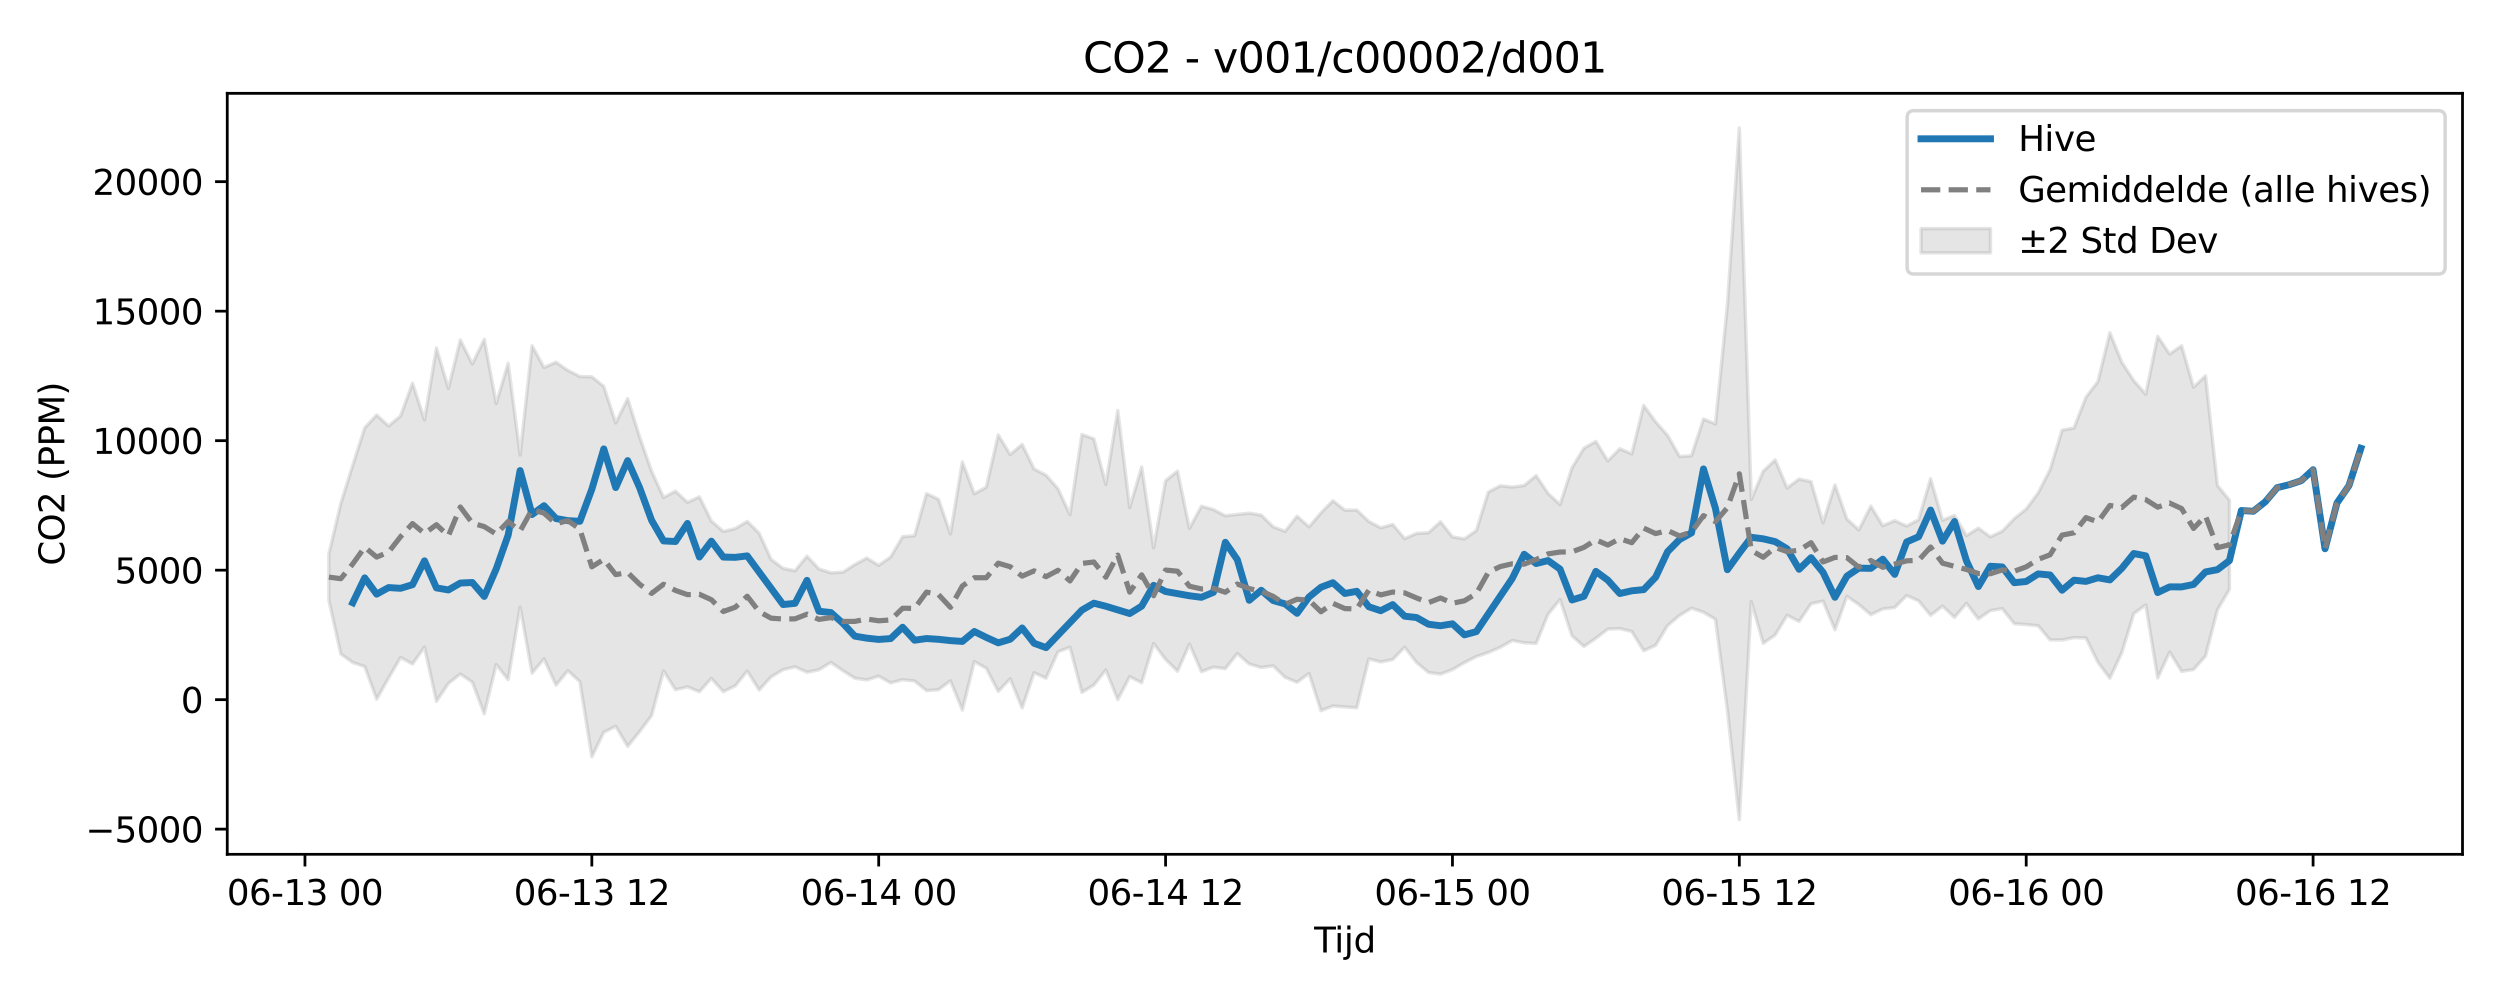 <?xml version="1.0" encoding="utf-8" standalone="no"?>
<!DOCTYPE svg PUBLIC "-//W3C//DTD SVG 1.1//EN"
  "http://www.w3.org/Graphics/SVG/1.1/DTD/svg11.dtd">
<svg xmlns:xlink="http://www.w3.org/1999/xlink" width="720pt" height="288pt" viewBox="0 0 720 288" xmlns="http://www.w3.org/2000/svg" version="1.1">
 <defs>
  <style type="text/css">*{stroke-linejoin: round; stroke-linecap: butt}</style>
 </defs>
 <g id="figure_1">
  <g id="patch_1">
   <path d="M 0 288 
L 720 288 
L 720 0 
L 0 0 
z
" style="fill: #ffffff"/>
  </g>
  <g id="axes_1">
   <g id="patch_2">
    <path d="M 65.45 246.04 
L 709.2 246.04 
L 709.2 26.88 
L 65.45 26.88 
z
" style="fill: #ffffff"/>
   </g>
   <g id="FillBetweenPolyCollection_1">
    <defs>
     <path id="m13f5bdaa0f" d="M 94.711 -128.468 
L 94.711 -115.124 
L 98.154 -99.647 
L 101.596 -97.194 
L 105.039 -96.03 
L 108.481 -86.638 
L 111.924 -92.728 
L 115.366 -98.654 
L 118.809 -96.758 
L 122.251 -101.617 
L 125.694 -86.011 
L 129.136 -91.162 
L 132.579 -93.873 
L 136.022 -91.527 
L 139.464 -82.415 
L 142.907 -96.61 
L 146.349 -92.25 
L 149.792 -113.165 
L 153.234 -94.117 
L 156.677 -98.247 
L 160.119 -90.668 
L 163.562 -94.824 
L 167.004 -91.667 
L 170.447 -70.025 
L 173.889 -77.105 
L 177.332 -78.826 
L 180.774 -73.033 
L 184.217 -77.326 
L 187.659 -81.9 
L 191.102 -94.753 
L 194.544 -89.359 
L 197.987 -90.175 
L 201.429 -88.765 
L 204.872 -92.623 
L 208.314 -88.799 
L 211.757 -90.46 
L 215.199 -94.729 
L 218.642 -89.267 
L 222.084 -93.043 
L 225.527 -95.125 
L 228.969 -95.951 
L 232.412 -94.386 
L 235.854 -95.094 
L 239.297 -97.216 
L 242.739 -94.846 
L 246.182 -92.675 
L 249.624 -92.169 
L 253.067 -93.253 
L 256.509 -91.318 
L 259.952 -92.23 
L 263.395 -91.872 
L 266.837 -89.106 
L 270.28 -89.343 
L 273.722 -91.931 
L 277.165 -83.498 
L 280.607 -97.453 
L 284.05 -95.531 
L 287.492 -88.867 
L 290.935 -92.489 
L 294.377 -84.114 
L 297.82 -94.251 
L 301.262 -92.673 
L 304.705 -100.279 
L 308.147 -101.599 
L 311.59 -88.6 
L 315.032 -90.69 
L 318.475 -95.039 
L 321.917 -86.505 
L 325.36 -93.111 
L 328.802 -91.373 
L 332.245 -102.642 
L 335.687 -98.077 
L 339.13 -94.677 
L 342.572 -102.485 
L 346.015 -94.556 
L 349.457 -95.847 
L 352.9 -95.41 
L 356.342 -99.769 
L 359.785 -96.746 
L 363.227 -95.76 
L 366.67 -96.229 
L 370.112 -92.921 
L 373.555 -91.501 
L 376.997 -94.04 
L 380.44 -83.333 
L 383.882 -84.666 
L 387.325 -84.392 
L 390.768 -84.155 
L 394.21 -98.231 
L 397.653 -97.361 
L 401.095 -98.034 
L 404.538 -101.612 
L 407.98 -97.188 
L 411.423 -94.32 
L 414.865 -93.838 
L 418.308 -95.147 
L 421.75 -97.151 
L 425.193 -98.906 
L 428.635 -100.079 
L 432.078 -101.571 
L 435.52 -103.537 
L 438.963 -102.876 
L 442.405 -102.69 
L 445.848 -111.082 
L 449.29 -115.342 
L 452.733 -104.881 
L 456.175 -101.808 
L 459.618 -104.176 
L 463.06 -106.823 
L 466.503 -106.947 
L 469.945 -106.138 
L 473.388 -100.593 
L 476.83 -102.142 
L 480.273 -107.837 
L 483.715 -110.757 
L 487.158 -112.848 
L 490.6 -111.665 
L 494.043 -109.635 
L 497.485 -83.462 
L 500.928 -51.922 
L 504.37 -114.728 
L 507.813 -102.727 
L 511.255 -105.119 
L 514.698 -110.8 
L 518.141 -109.027 
L 521.583 -114.128 
L 525.026 -114.89 
L 528.468 -106.621 
L 531.911 -116.256 
L 535.353 -113.887 
L 538.796 -110.962 
L 542.238 -112.621 
L 545.681 -113.01 
L 549.123 -116.474 
L 552.566 -114.95 
L 556.008 -110.785 
L 559.451 -113.436 
L 562.893 -110.164 
L 566.336 -114.25 
L 569.778 -109.734 
L 573.221 -112.144 
L 576.663 -112.714 
L 580.106 -108.359 
L 583.548 -108.127 
L 586.991 -107.779 
L 590.433 -103.692 
L 593.876 -103.679 
L 597.318 -104.349 
L 600.761 -104.258 
L 604.203 -97.239 
L 607.646 -92.678 
L 611.088 -100.042 
L 614.531 -111.285 
L 617.973 -113.779 
L 621.416 -92.748 
L 624.858 -100.199 
L 628.301 -94.646 
L 631.743 -95.163 
L 635.186 -99.051 
L 638.628 -112.369 
L 642.071 -118.23 
L 642.071 -143.969 
L 642.071 -143.969 
L 638.628 -148.171 
L 635.186 -179.764 
L 631.743 -176.479 
L 628.301 -188.418 
L 624.858 -186.036 
L 621.416 -191.13 
L 617.973 -174.446 
L 614.531 -178.381 
L 611.088 -183.655 
L 607.646 -192.173 
L 604.203 -178.124 
L 600.761 -173.602 
L 597.318 -164.756 
L 593.876 -164.106 
L 590.433 -152.756 
L 586.991 -146.032 
L 583.548 -141.385 
L 580.106 -138.612 
L 576.663 -135.009 
L 573.221 -133.388 
L 569.778 -135.889 
L 566.336 -133.726 
L 562.893 -139.544 
L 559.451 -138.172 
L 556.008 -150.125 
L 552.566 -138.306 
L 549.123 -136.493 
L 545.681 -138.059 
L 542.238 -136.603 
L 538.796 -142.207 
L 535.353 -135.382 
L 531.911 -138.537 
L 528.468 -148.33 
L 525.026 -137.431 
L 521.583 -149.275 
L 518.141 -150.034 
L 514.698 -147.462 
L 511.255 -155.562 
L 507.813 -152.287 
L 504.37 -144.189 
L 500.928 -251.158 
L 497.485 -200.111 
L 494.043 -165.897 
L 490.6 -167.327 
L 487.158 -156.754 
L 483.715 -156.527 
L 480.273 -162.604 
L 476.83 -166.506 
L 473.388 -171.218 
L 469.945 -157.275 
L 466.503 -158.775 
L 463.06 -155.239 
L 459.618 -160.866 
L 456.175 -158.917 
L 452.733 -153.259 
L 449.29 -142.679 
L 445.848 -145.888 
L 442.405 -151.028 
L 438.963 -148.176 
L 435.52 -147.72 
L 432.078 -148.097 
L 428.635 -146.282 
L 425.193 -135.204 
L 421.75 -132.785 
L 418.308 -133.38 
L 414.865 -137.726 
L 411.423 -134.586 
L 407.98 -134.373 
L 404.538 -132.884 
L 401.095 -136.946 
L 397.653 -135.988 
L 394.21 -137.823 
L 390.768 -141.093 
L 387.325 -141.068 
L 383.882 -143.794 
L 380.44 -140.287 
L 376.997 -136.258 
L 373.555 -139.332 
L 370.112 -134.972 
L 366.67 -136.283 
L 363.227 -139.653 
L 359.785 -140.22 
L 356.342 -139.842 
L 352.9 -139.461 
L 349.457 -141.251 
L 346.015 -142.219 
L 342.572 -135.845 
L 339.13 -152.302 
L 335.687 -149.556 
L 332.245 -130.228 
L 328.802 -153.494 
L 325.36 -141.839 
L 321.917 -169.746 
L 318.475 -148.506 
L 315.032 -161.596 
L 311.59 -162.873 
L 308.147 -139.775 
L 304.705 -147.24 
L 301.262 -151.15 
L 297.82 -152.936 
L 294.377 -160.024 
L 290.935 -157.084 
L 287.492 -162.736 
L 284.05 -147.691 
L 280.607 -145.794 
L 277.165 -154.967 
L 273.722 -134.237 
L 270.28 -144.201 
L 266.837 -145.837 
L 263.395 -133.715 
L 259.952 -133.42 
L 256.509 -127.591 
L 253.067 -125.173 
L 249.624 -127.277 
L 246.182 -125.395 
L 242.739 -123.208 
L 239.297 -123.035 
L 235.854 -124.143 
L 232.412 -127.826 
L 228.969 -123.599 
L 225.527 -124.314 
L 222.084 -126.894 
L 218.642 -134.415 
L 215.199 -137.834 
L 211.757 -135.767 
L 208.314 -134.962 
L 204.872 -137.955 
L 201.429 -144.923 
L 197.987 -143.313 
L 194.544 -146.543 
L 191.102 -144.717 
L 187.659 -152.308 
L 184.217 -162.146 
L 180.774 -173.185 
L 177.332 -166.202 
L 173.889 -176.705 
L 170.447 -179.485 
L 167.004 -179.556 
L 163.562 -181.311 
L 160.119 -183.68 
L 156.677 -182.161 
L 153.234 -188.415 
L 149.792 -156.959 
L 146.349 -183.367 
L 142.907 -171.769 
L 139.464 -190.263 
L 136.022 -183.183 
L 132.579 -190.093 
L 129.136 -176.159 
L 125.694 -187.768 
L 122.251 -167.068 
L 118.809 -177.657 
L 115.366 -168.217 
L 111.924 -165.306 
L 108.481 -168.484 
L 105.039 -164.785 
L 101.596 -154.004 
L 98.154 -143.02 
L 94.711 -128.468 
z
" style="stroke: #808080; stroke-opacity: 0.2"/>
    </defs>
    <g clip-path="url(#p0651e31bfc)">
     <use xlink:href="#m13f5bdaa0f" x="0" y="288" style="fill: #808080; fill-opacity: 0.2; stroke: #808080; stroke-opacity: 0.2"/>
    </g>
   </g>
   <g id="matplotlib.axis_1">
    <g id="xtick_1">
     <g id="line2d_1">
      <defs>
       <path id="meee00cef1b" d="M 0 0 
L 0 3.5 
" style="stroke: #000000; stroke-width: 0.8"/>
      </defs>
      <g>
       <use xlink:href="#meee00cef1b" x="87.826" y="246.04" style="stroke: #000000; stroke-width: 0.8"/>
      </g>
     </g>
     <g id="text_1">
      <!-- 06-13 00 -->
      <g transform="translate(65.346 260.638) scale(0.1 -0.1)">
       <defs>
        <path id="DejaVuSans-30" d="M 2034 4250 
Q 1547 4250 1301 3770 
Q 1056 3291 1056 2328 
Q 1056 1369 1301 889 
Q 1547 409 2034 409 
Q 2525 409 2770 889 
Q 3016 1369 3016 2328 
Q 3016 3291 2770 3770 
Q 2525 4250 2034 4250 
z
M 2034 4750 
Q 2819 4750 3233 4129 
Q 3647 3509 3647 2328 
Q 3647 1150 3233 529 
Q 2819 -91 2034 -91 
Q 1250 -91 836 529 
Q 422 1150 422 2328 
Q 422 3509 836 4129 
Q 1250 4750 2034 4750 
z
" transform="scale(0.016)"/>
        <path id="DejaVuSans-36" d="M 2113 2584 
Q 1688 2584 1439 2293 
Q 1191 2003 1191 1497 
Q 1191 994 1439 701 
Q 1688 409 2113 409 
Q 2538 409 2786 701 
Q 3034 994 3034 1497 
Q 3034 2003 2786 2293 
Q 2538 2584 2113 2584 
z
M 3366 4563 
L 3366 3988 
Q 3128 4100 2886 4159 
Q 2644 4219 2406 4219 
Q 1781 4219 1451 3797 
Q 1122 3375 1075 2522 
Q 1259 2794 1537 2939 
Q 1816 3084 2150 3084 
Q 2853 3084 3261 2657 
Q 3669 2231 3669 1497 
Q 3669 778 3244 343 
Q 2819 -91 2113 -91 
Q 1303 -91 875 529 
Q 447 1150 447 2328 
Q 447 3434 972 4092 
Q 1497 4750 2381 4750 
Q 2619 4750 2861 4703 
Q 3103 4656 3366 4563 
z
" transform="scale(0.016)"/>
        <path id="DejaVuSans-2d" d="M 313 2009 
L 1997 2009 
L 1997 1497 
L 313 1497 
L 313 2009 
z
" transform="scale(0.016)"/>
        <path id="DejaVuSans-31" d="M 794 531 
L 1825 531 
L 1825 4091 
L 703 3866 
L 703 4441 
L 1819 4666 
L 2450 4666 
L 2450 531 
L 3481 531 
L 3481 0 
L 794 0 
L 794 531 
z
" transform="scale(0.016)"/>
        <path id="DejaVuSans-33" d="M 2597 2516 
Q 3050 2419 3304 2112 
Q 3559 1806 3559 1356 
Q 3559 666 3084 287 
Q 2609 -91 1734 -91 
Q 1441 -91 1130 -33 
Q 819 25 488 141 
L 488 750 
Q 750 597 1062 519 
Q 1375 441 1716 441 
Q 2309 441 2620 675 
Q 2931 909 2931 1356 
Q 2931 1769 2642 2001 
Q 2353 2234 1838 2234 
L 1294 2234 
L 1294 2753 
L 1863 2753 
Q 2328 2753 2575 2939 
Q 2822 3125 2822 3475 
Q 2822 3834 2567 4026 
Q 2313 4219 1838 4219 
Q 1578 4219 1281 4162 
Q 984 4106 628 3988 
L 628 4550 
Q 988 4650 1302 4700 
Q 1616 4750 1894 4750 
Q 2613 4750 3031 4423 
Q 3450 4097 3450 3541 
Q 3450 3153 3228 2886 
Q 3006 2619 2597 2516 
z
" transform="scale(0.016)"/>
        <path id="DejaVuSans-20" transform="scale(0.016)"/>
       </defs>
       <use xlink:href="#DejaVuSans-30"/>
       <use xlink:href="#DejaVuSans-36" transform="translate(63.623 0)"/>
       <use xlink:href="#DejaVuSans-2d" transform="translate(127.246 0)"/>
       <use xlink:href="#DejaVuSans-31" transform="translate(163.33 0)"/>
       <use xlink:href="#DejaVuSans-33" transform="translate(226.953 0)"/>
       <use xlink:href="#DejaVuSans-20" transform="translate(290.576 0)"/>
       <use xlink:href="#DejaVuSans-30" transform="translate(322.363 0)"/>
       <use xlink:href="#DejaVuSans-30" transform="translate(385.986 0)"/>
      </g>
     </g>
    </g>
    <g id="xtick_2">
     <g id="line2d_2">
      <g>
       <use xlink:href="#meee00cef1b" x="170.447" y="246.04" style="stroke: #000000; stroke-width: 0.8"/>
      </g>
     </g>
     <g id="text_2">
      <!-- 06-13 12 -->
      <g transform="translate(147.966 260.638) scale(0.1 -0.1)">
       <defs>
        <path id="DejaVuSans-32" d="M 1228 531 
L 3431 531 
L 3431 0 
L 469 0 
L 469 531 
Q 828 903 1448 1529 
Q 2069 2156 2228 2338 
Q 2531 2678 2651 2914 
Q 2772 3150 2772 3378 
Q 2772 3750 2511 3984 
Q 2250 4219 1831 4219 
Q 1534 4219 1204 4116 
Q 875 4013 500 3803 
L 500 4441 
Q 881 4594 1212 4672 
Q 1544 4750 1819 4750 
Q 2544 4750 2975 4387 
Q 3406 4025 3406 3419 
Q 3406 3131 3298 2873 
Q 3191 2616 2906 2266 
Q 2828 2175 2409 1742 
Q 1991 1309 1228 531 
z
" transform="scale(0.016)"/>
       </defs>
       <use xlink:href="#DejaVuSans-30"/>
       <use xlink:href="#DejaVuSans-36" transform="translate(63.623 0)"/>
       <use xlink:href="#DejaVuSans-2d" transform="translate(127.246 0)"/>
       <use xlink:href="#DejaVuSans-31" transform="translate(163.33 0)"/>
       <use xlink:href="#DejaVuSans-33" transform="translate(226.953 0)"/>
       <use xlink:href="#DejaVuSans-20" transform="translate(290.576 0)"/>
       <use xlink:href="#DejaVuSans-31" transform="translate(322.363 0)"/>
       <use xlink:href="#DejaVuSans-32" transform="translate(385.986 0)"/>
      </g>
     </g>
    </g>
    <g id="xtick_3">
     <g id="line2d_3">
      <g>
       <use xlink:href="#meee00cef1b" x="253.067" y="246.04" style="stroke: #000000; stroke-width: 0.8"/>
      </g>
     </g>
     <g id="text_3">
      <!-- 06-14 00 -->
      <g transform="translate(230.587 260.638) scale(0.1 -0.1)">
       <defs>
        <path id="DejaVuSans-34" d="M 2419 4116 
L 825 1625 
L 2419 1625 
L 2419 4116 
z
M 2253 4666 
L 3047 4666 
L 3047 1625 
L 3713 1625 
L 3713 1100 
L 3047 1100 
L 3047 0 
L 2419 0 
L 2419 1100 
L 313 1100 
L 313 1709 
L 2253 4666 
z
" transform="scale(0.016)"/>
       </defs>
       <use xlink:href="#DejaVuSans-30"/>
       <use xlink:href="#DejaVuSans-36" transform="translate(63.623 0)"/>
       <use xlink:href="#DejaVuSans-2d" transform="translate(127.246 0)"/>
       <use xlink:href="#DejaVuSans-31" transform="translate(163.33 0)"/>
       <use xlink:href="#DejaVuSans-34" transform="translate(226.953 0)"/>
       <use xlink:href="#DejaVuSans-20" transform="translate(290.576 0)"/>
       <use xlink:href="#DejaVuSans-30" transform="translate(322.363 0)"/>
       <use xlink:href="#DejaVuSans-30" transform="translate(385.986 0)"/>
      </g>
     </g>
    </g>
    <g id="xtick_4">
     <g id="line2d_4">
      <g>
       <use xlink:href="#meee00cef1b" x="335.687" y="246.04" style="stroke: #000000; stroke-width: 0.8"/>
      </g>
     </g>
     <g id="text_4">
      <!-- 06-14 12 -->
      <g transform="translate(313.207 260.638) scale(0.1 -0.1)">
       <use xlink:href="#DejaVuSans-30"/>
       <use xlink:href="#DejaVuSans-36" transform="translate(63.623 0)"/>
       <use xlink:href="#DejaVuSans-2d" transform="translate(127.246 0)"/>
       <use xlink:href="#DejaVuSans-31" transform="translate(163.33 0)"/>
       <use xlink:href="#DejaVuSans-34" transform="translate(226.953 0)"/>
       <use xlink:href="#DejaVuSans-20" transform="translate(290.576 0)"/>
       <use xlink:href="#DejaVuSans-31" transform="translate(322.363 0)"/>
       <use xlink:href="#DejaVuSans-32" transform="translate(385.986 0)"/>
      </g>
     </g>
    </g>
    <g id="xtick_5">
     <g id="line2d_5">
      <g>
       <use xlink:href="#meee00cef1b" x="418.308" y="246.04" style="stroke: #000000; stroke-width: 0.8"/>
      </g>
     </g>
     <g id="text_5">
      <!-- 06-15 00 -->
      <g transform="translate(395.827 260.638) scale(0.1 -0.1)">
       <defs>
        <path id="DejaVuSans-35" d="M 691 4666 
L 3169 4666 
L 3169 4134 
L 1269 4134 
L 1269 2991 
Q 1406 3038 1543 3061 
Q 1681 3084 1819 3084 
Q 2600 3084 3056 2656 
Q 3513 2228 3513 1497 
Q 3513 744 3044 326 
Q 2575 -91 1722 -91 
Q 1428 -91 1123 -41 
Q 819 9 494 109 
L 494 744 
Q 775 591 1075 516 
Q 1375 441 1709 441 
Q 2250 441 2565 725 
Q 2881 1009 2881 1497 
Q 2881 1984 2565 2268 
Q 2250 2553 1709 2553 
Q 1456 2553 1204 2497 
Q 953 2441 691 2322 
L 691 4666 
z
" transform="scale(0.016)"/>
       </defs>
       <use xlink:href="#DejaVuSans-30"/>
       <use xlink:href="#DejaVuSans-36" transform="translate(63.623 0)"/>
       <use xlink:href="#DejaVuSans-2d" transform="translate(127.246 0)"/>
       <use xlink:href="#DejaVuSans-31" transform="translate(163.33 0)"/>
       <use xlink:href="#DejaVuSans-35" transform="translate(226.953 0)"/>
       <use xlink:href="#DejaVuSans-20" transform="translate(290.576 0)"/>
       <use xlink:href="#DejaVuSans-30" transform="translate(322.363 0)"/>
       <use xlink:href="#DejaVuSans-30" transform="translate(385.986 0)"/>
      </g>
     </g>
    </g>
    <g id="xtick_6">
     <g id="line2d_6">
      <g>
       <use xlink:href="#meee00cef1b" x="500.928" y="246.04" style="stroke: #000000; stroke-width: 0.8"/>
      </g>
     </g>
     <g id="text_6">
      <!-- 06-15 12 -->
      <g transform="translate(478.447 260.638) scale(0.1 -0.1)">
       <use xlink:href="#DejaVuSans-30"/>
       <use xlink:href="#DejaVuSans-36" transform="translate(63.623 0)"/>
       <use xlink:href="#DejaVuSans-2d" transform="translate(127.246 0)"/>
       <use xlink:href="#DejaVuSans-31" transform="translate(163.33 0)"/>
       <use xlink:href="#DejaVuSans-35" transform="translate(226.953 0)"/>
       <use xlink:href="#DejaVuSans-20" transform="translate(290.576 0)"/>
       <use xlink:href="#DejaVuSans-31" transform="translate(322.363 0)"/>
       <use xlink:href="#DejaVuSans-32" transform="translate(385.986 0)"/>
      </g>
     </g>
    </g>
    <g id="xtick_7">
     <g id="line2d_7">
      <g>
       <use xlink:href="#meee00cef1b" x="583.548" y="246.04" style="stroke: #000000; stroke-width: 0.8"/>
      </g>
     </g>
     <g id="text_7">
      <!-- 06-16 00 -->
      <g transform="translate(561.068 260.638) scale(0.1 -0.1)">
       <use xlink:href="#DejaVuSans-30"/>
       <use xlink:href="#DejaVuSans-36" transform="translate(63.623 0)"/>
       <use xlink:href="#DejaVuSans-2d" transform="translate(127.246 0)"/>
       <use xlink:href="#DejaVuSans-31" transform="translate(163.33 0)"/>
       <use xlink:href="#DejaVuSans-36" transform="translate(226.953 0)"/>
       <use xlink:href="#DejaVuSans-20" transform="translate(290.576 0)"/>
       <use xlink:href="#DejaVuSans-30" transform="translate(322.363 0)"/>
       <use xlink:href="#DejaVuSans-30" transform="translate(385.986 0)"/>
      </g>
     </g>
    </g>
    <g id="xtick_8">
     <g id="line2d_8">
      <g>
       <use xlink:href="#meee00cef1b" x="666.169" y="246.04" style="stroke: #000000; stroke-width: 0.8"/>
      </g>
     </g>
     <g id="text_8">
      <!-- 06-16 12 -->
      <g transform="translate(643.688 260.638) scale(0.1 -0.1)">
       <use xlink:href="#DejaVuSans-30"/>
       <use xlink:href="#DejaVuSans-36" transform="translate(63.623 0)"/>
       <use xlink:href="#DejaVuSans-2d" transform="translate(127.246 0)"/>
       <use xlink:href="#DejaVuSans-31" transform="translate(163.33 0)"/>
       <use xlink:href="#DejaVuSans-36" transform="translate(226.953 0)"/>
       <use xlink:href="#DejaVuSans-20" transform="translate(290.576 0)"/>
       <use xlink:href="#DejaVuSans-31" transform="translate(322.363 0)"/>
       <use xlink:href="#DejaVuSans-32" transform="translate(385.986 0)"/>
      </g>
     </g>
    </g>
    <g id="text_9">
     <!-- Tijd -->
     <g transform="translate(378.475 274.317) scale(0.1 -0.1)">
      <defs>
       <path id="DejaVuSans-54" d="M -19 4666 
L 3928 4666 
L 3928 4134 
L 2272 4134 
L 2272 0 
L 1638 0 
L 1638 4134 
L -19 4134 
L -19 4666 
z
" transform="scale(0.016)"/>
       <path id="DejaVuSans-69" d="M 603 3500 
L 1178 3500 
L 1178 0 
L 603 0 
L 603 3500 
z
M 603 4863 
L 1178 4863 
L 1178 4134 
L 603 4134 
L 603 4863 
z
" transform="scale(0.016)"/>
       <path id="DejaVuSans-6a" d="M 603 3500 
L 1178 3500 
L 1178 -63 
Q 1178 -731 923 -1031 
Q 669 -1331 103 -1331 
L -116 -1331 
L -116 -844 
L 38 -844 
Q 366 -844 484 -692 
Q 603 -541 603 -63 
L 603 3500 
z
M 603 4863 
L 1178 4863 
L 1178 4134 
L 603 4134 
L 603 4863 
z
" transform="scale(0.016)"/>
       <path id="DejaVuSans-64" d="M 2906 2969 
L 2906 4863 
L 3481 4863 
L 3481 0 
L 2906 0 
L 2906 525 
Q 2725 213 2448 61 
Q 2172 -91 1784 -91 
Q 1150 -91 751 415 
Q 353 922 353 1747 
Q 353 2572 751 3078 
Q 1150 3584 1784 3584 
Q 2172 3584 2448 3432 
Q 2725 3281 2906 2969 
z
M 947 1747 
Q 947 1113 1208 752 
Q 1469 391 1925 391 
Q 2381 391 2643 752 
Q 2906 1113 2906 1747 
Q 2906 2381 2643 2742 
Q 2381 3103 1925 3103 
Q 1469 3103 1208 2742 
Q 947 2381 947 1747 
z
" transform="scale(0.016)"/>
      </defs>
      <use xlink:href="#DejaVuSans-54"/>
      <use xlink:href="#DejaVuSans-69" transform="translate(57.959 0)"/>
      <use xlink:href="#DejaVuSans-6a" transform="translate(85.742 0)"/>
      <use xlink:href="#DejaVuSans-64" transform="translate(113.525 0)"/>
     </g>
    </g>
   </g>
   <g id="matplotlib.axis_2">
    <g id="ytick_1">
     <g id="line2d_9">
      <defs>
       <path id="mca3f4c9fd9" d="M 0 0 
L -3.5 0 
" style="stroke: #000000; stroke-width: 0.8"/>
      </defs>
      <g>
       <use xlink:href="#mca3f4c9fd9" x="65.45" y="238.797" style="stroke: #000000; stroke-width: 0.8"/>
      </g>
     </g>
     <g id="text_10">
      <!-- −5000 -->
      <g transform="translate(24.62 242.596) scale(0.1 -0.1)">
       <defs>
        <path id="DejaVuSans-2212" d="M 678 2272 
L 4684 2272 
L 4684 1741 
L 678 1741 
L 678 2272 
z
" transform="scale(0.016)"/>
       </defs>
       <use xlink:href="#DejaVuSans-2212"/>
       <use xlink:href="#DejaVuSans-35" transform="translate(83.789 0)"/>
       <use xlink:href="#DejaVuSans-30" transform="translate(147.412 0)"/>
       <use xlink:href="#DejaVuSans-30" transform="translate(211.035 0)"/>
       <use xlink:href="#DejaVuSans-30" transform="translate(274.658 0)"/>
      </g>
     </g>
    </g>
    <g id="ytick_2">
     <g id="line2d_10">
      <g>
       <use xlink:href="#mca3f4c9fd9" x="65.45" y="201.502" style="stroke: #000000; stroke-width: 0.8"/>
      </g>
     </g>
     <g id="text_11">
      <!-- 0 -->
      <g transform="translate(52.087 205.302) scale(0.1 -0.1)">
       <use xlink:href="#DejaVuSans-30"/>
      </g>
     </g>
    </g>
    <g id="ytick_3">
     <g id="line2d_11">
      <g>
       <use xlink:href="#mca3f4c9fd9" x="65.45" y="164.208" style="stroke: #000000; stroke-width: 0.8"/>
      </g>
     </g>
     <g id="text_12">
      <!-- 5000 -->
      <g transform="translate(33 168.007) scale(0.1 -0.1)">
       <use xlink:href="#DejaVuSans-35"/>
       <use xlink:href="#DejaVuSans-30" transform="translate(63.623 0)"/>
       <use xlink:href="#DejaVuSans-30" transform="translate(127.246 0)"/>
       <use xlink:href="#DejaVuSans-30" transform="translate(190.869 0)"/>
      </g>
     </g>
    </g>
    <g id="ytick_4">
     <g id="line2d_12">
      <g>
       <use xlink:href="#mca3f4c9fd9" x="65.45" y="126.913" style="stroke: #000000; stroke-width: 0.8"/>
      </g>
     </g>
     <g id="text_13">
      <!-- 10000 -->
      <g transform="translate(26.637 130.712) scale(0.1 -0.1)">
       <use xlink:href="#DejaVuSans-31"/>
       <use xlink:href="#DejaVuSans-30" transform="translate(63.623 0)"/>
       <use xlink:href="#DejaVuSans-30" transform="translate(127.246 0)"/>
       <use xlink:href="#DejaVuSans-30" transform="translate(190.869 0)"/>
       <use xlink:href="#DejaVuSans-30" transform="translate(254.492 0)"/>
      </g>
     </g>
    </g>
    <g id="ytick_5">
     <g id="line2d_13">
      <g>
       <use xlink:href="#mca3f4c9fd9" x="65.45" y="89.618" style="stroke: #000000; stroke-width: 0.8"/>
      </g>
     </g>
     <g id="text_14">
      <!-- 15000 -->
      <g transform="translate(26.637 93.417) scale(0.1 -0.1)">
       <use xlink:href="#DejaVuSans-31"/>
       <use xlink:href="#DejaVuSans-35" transform="translate(63.623 0)"/>
       <use xlink:href="#DejaVuSans-30" transform="translate(127.246 0)"/>
       <use xlink:href="#DejaVuSans-30" transform="translate(190.869 0)"/>
       <use xlink:href="#DejaVuSans-30" transform="translate(254.492 0)"/>
      </g>
     </g>
    </g>
    <g id="ytick_6">
     <g id="line2d_14">
      <g>
       <use xlink:href="#mca3f4c9fd9" x="65.45" y="52.323" style="stroke: #000000; stroke-width: 0.8"/>
      </g>
     </g>
     <g id="text_15">
      <!-- 20000 -->
      <g transform="translate(26.637 56.123) scale(0.1 -0.1)">
       <use xlink:href="#DejaVuSans-32"/>
       <use xlink:href="#DejaVuSans-30" transform="translate(63.623 0)"/>
       <use xlink:href="#DejaVuSans-30" transform="translate(127.246 0)"/>
       <use xlink:href="#DejaVuSans-30" transform="translate(190.869 0)"/>
       <use xlink:href="#DejaVuSans-30" transform="translate(254.492 0)"/>
      </g>
     </g>
    </g>
    <g id="text_16">
     <!-- CO2 (PPM) -->
     <g transform="translate(18.541 162.903) rotate(-90) scale(0.1 -0.1)">
      <defs>
       <path id="DejaVuSans-43" d="M 4122 4306 
L 4122 3641 
Q 3803 3938 3442 4084 
Q 3081 4231 2675 4231 
Q 1875 4231 1450 3742 
Q 1025 3253 1025 2328 
Q 1025 1406 1450 917 
Q 1875 428 2675 428 
Q 3081 428 3442 575 
Q 3803 722 4122 1019 
L 4122 359 
Q 3791 134 3420 21 
Q 3050 -91 2638 -91 
Q 1578 -91 968 557 
Q 359 1206 359 2328 
Q 359 3453 968 4101 
Q 1578 4750 2638 4750 
Q 3056 4750 3426 4639 
Q 3797 4528 4122 4306 
z
" transform="scale(0.016)"/>
       <path id="DejaVuSans-4f" d="M 2522 4238 
Q 1834 4238 1429 3725 
Q 1025 3213 1025 2328 
Q 1025 1447 1429 934 
Q 1834 422 2522 422 
Q 3209 422 3611 934 
Q 4013 1447 4013 2328 
Q 4013 3213 3611 3725 
Q 3209 4238 2522 4238 
z
M 2522 4750 
Q 3503 4750 4090 4092 
Q 4678 3434 4678 2328 
Q 4678 1225 4090 567 
Q 3503 -91 2522 -91 
Q 1538 -91 948 565 
Q 359 1222 359 2328 
Q 359 3434 948 4092 
Q 1538 4750 2522 4750 
z
" transform="scale(0.016)"/>
       <path id="DejaVuSans-28" d="M 1984 4856 
Q 1566 4138 1362 3434 
Q 1159 2731 1159 2009 
Q 1159 1288 1364 580 
Q 1569 -128 1984 -844 
L 1484 -844 
Q 1016 -109 783 600 
Q 550 1309 550 2009 
Q 550 2706 781 3412 
Q 1013 4119 1484 4856 
L 1984 4856 
z
" transform="scale(0.016)"/>
       <path id="DejaVuSans-50" d="M 1259 4147 
L 1259 2394 
L 2053 2394 
Q 2494 2394 2734 2622 
Q 2975 2850 2975 3272 
Q 2975 3691 2734 3919 
Q 2494 4147 2053 4147 
L 1259 4147 
z
M 628 4666 
L 2053 4666 
Q 2838 4666 3239 4311 
Q 3641 3956 3641 3272 
Q 3641 2581 3239 2228 
Q 2838 1875 2053 1875 
L 1259 1875 
L 1259 0 
L 628 0 
L 628 4666 
z
" transform="scale(0.016)"/>
       <path id="DejaVuSans-4d" d="M 628 4666 
L 1569 4666 
L 2759 1491 
L 3956 4666 
L 4897 4666 
L 4897 0 
L 4281 0 
L 4281 4097 
L 3078 897 
L 2444 897 
L 1241 4097 
L 1241 0 
L 628 0 
L 628 4666 
z
" transform="scale(0.016)"/>
       <path id="DejaVuSans-29" d="M 513 4856 
L 1013 4856 
Q 1481 4119 1714 3412 
Q 1947 2706 1947 2009 
Q 1947 1309 1714 600 
Q 1481 -109 1013 -844 
L 513 -844 
Q 928 -128 1133 580 
Q 1338 1288 1338 2009 
Q 1338 2731 1133 3434 
Q 928 4138 513 4856 
z
" transform="scale(0.016)"/>
      </defs>
      <use xlink:href="#DejaVuSans-43"/>
      <use xlink:href="#DejaVuSans-4f" transform="translate(69.824 0)"/>
      <use xlink:href="#DejaVuSans-32" transform="translate(148.535 0)"/>
      <use xlink:href="#DejaVuSans-20" transform="translate(212.158 0)"/>
      <use xlink:href="#DejaVuSans-28" transform="translate(243.945 0)"/>
      <use xlink:href="#DejaVuSans-50" transform="translate(282.959 0)"/>
      <use xlink:href="#DejaVuSans-50" transform="translate(343.262 0)"/>
      <use xlink:href="#DejaVuSans-4d" transform="translate(403.564 0)"/>
      <use xlink:href="#DejaVuSans-29" transform="translate(489.844 0)"/>
     </g>
    </g>
   </g>
   <g id="line2d_15">
    <path d="M 101.596 173.584 
L 105.039 166.43 
L 108.481 171.111 
L 111.924 169.22 
L 115.366 169.431 
L 118.809 168.385 
L 122.251 161.53 
L 125.694 169.31 
L 129.136 169.903 
L 132.579 167.915 
L 136.022 167.758 
L 139.464 171.767 
L 142.907 163.855 
L 146.349 154.116 
L 149.792 135.528 
L 153.234 148.178 
L 156.677 145.646 
L 160.119 149.342 
L 163.562 149.944 
L 167.004 150.133 
L 170.447 140.902 
L 173.889 129.295 
L 177.332 140.417 
L 180.774 132.661 
L 184.217 140.458 
L 187.659 149.846 
L 191.102 155.787 
L 194.544 155.953 
L 197.987 150.756 
L 201.429 160.419 
L 204.872 155.865 
L 208.314 160.438 
L 211.757 160.516 
L 215.199 160.094 
L 225.527 174.111 
L 228.969 173.76 
L 232.412 167.149 
L 235.854 176.043 
L 239.297 176.413 
L 242.739 179.504 
L 246.182 183.213 
L 249.624 183.783 
L 253.067 184.16 
L 256.509 183.907 
L 259.952 180.645 
L 263.395 184.384 
L 266.837 183.899 
L 270.28 184.123 
L 273.722 184.496 
L 277.165 184.727 
L 280.607 181.871 
L 284.05 183.571 
L 287.492 185.135 
L 290.935 184.101 
L 294.377 180.856 
L 297.82 185.262 
L 301.262 186.51 
L 311.59 175.712 
L 315.032 173.718 
L 318.475 174.598 
L 325.36 176.694 
L 328.802 174.566 
L 332.245 168.581 
L 335.687 170.354 
L 342.572 171.581 
L 346.015 172.02 
L 349.457 170.59 
L 352.9 156.186 
L 356.342 161.164 
L 359.785 172.88 
L 363.227 170.007 
L 366.67 172.957 
L 370.112 173.923 
L 373.555 176.634 
L 376.997 171.933 
L 380.44 169.136 
L 383.882 167.822 
L 387.325 170.921 
L 390.768 170.294 
L 394.21 174.742 
L 397.653 175.888 
L 401.095 174.126 
L 404.538 177.467 
L 407.98 177.848 
L 411.423 179.787 
L 414.865 180.217 
L 418.308 179.66 
L 421.75 182.838 
L 425.193 181.904 
L 435.52 166.602 
L 438.963 159.635 
L 442.405 162.298 
L 445.848 161.448 
L 449.29 163.904 
L 452.733 172.786 
L 456.175 171.736 
L 459.618 164.556 
L 463.06 167.094 
L 466.503 170.931 
L 469.945 170.153 
L 473.388 169.809 
L 476.83 166.214 
L 480.273 158.871 
L 483.715 155.384 
L 487.158 153.467 
L 490.6 135.062 
L 494.043 146.383 
L 497.485 164.073 
L 500.928 159.292 
L 504.37 154.742 
L 507.813 155.186 
L 511.255 155.995 
L 514.698 158.062 
L 518.141 163.954 
L 521.583 160.615 
L 525.026 164.827 
L 528.468 172.017 
L 531.911 165.923 
L 535.353 163.623 
L 538.796 163.689 
L 542.238 161.053 
L 545.681 165.411 
L 549.123 156.077 
L 552.566 154.573 
L 556.008 146.903 
L 559.451 155.851 
L 562.893 150.192 
L 566.336 161.505 
L 569.778 168.927 
L 573.221 163.081 
L 576.663 163.29 
L 580.106 167.815 
L 583.548 167.465 
L 586.991 165.287 
L 590.433 165.6 
L 593.876 169.983 
L 597.318 167.094 
L 600.761 167.442 
L 604.203 166.398 
L 607.646 167.012 
L 611.088 163.666 
L 614.531 159.408 
L 617.973 160.088 
L 621.416 170.652 
L 624.858 169.021 
L 628.301 169.029 
L 631.743 168.318 
L 635.186 164.72 
L 638.628 164.059 
L 642.071 161.45 
L 645.514 147.027 
L 648.956 147.244 
L 652.399 144.516 
L 655.841 140.436 
L 659.284 139.593 
L 662.726 138.452 
L 666.169 135.286 
L 669.611 158.034 
L 673.054 144.852 
L 676.496 139.874 
L 679.939 129.113 
L 679.939 129.113 
" clip-path="url(#p0651e31bfc)" style="fill: none; stroke: #1f77b4; stroke-width: 2; stroke-linecap: square"/>
   </g>
   <g id="line2d_16">
    <path d="M 94.711 166.204 
L 98.154 166.666 
L 101.596 162.401 
L 105.039 157.593 
L 108.481 160.439 
L 111.924 158.983 
L 115.366 154.565 
L 118.809 150.792 
L 122.251 153.657 
L 125.694 151.111 
L 129.136 154.34 
L 132.579 146.017 
L 136.022 150.645 
L 139.464 151.661 
L 142.907 153.81 
L 146.349 150.192 
L 149.792 152.938 
L 153.234 146.734 
L 156.677 147.796 
L 160.119 150.826 
L 163.562 149.933 
L 167.004 152.389 
L 170.447 163.245 
L 173.889 161.095 
L 177.332 165.486 
L 180.774 164.891 
L 184.217 168.264 
L 187.659 170.896 
L 191.102 168.265 
L 194.544 170.049 
L 197.987 171.256 
L 201.429 171.156 
L 204.872 172.711 
L 208.314 176.119 
L 211.757 174.886 
L 215.199 171.718 
L 218.642 176.159 
L 222.084 178.032 
L 225.527 178.28 
L 228.969 178.225 
L 232.412 176.894 
L 235.854 178.382 
L 239.297 177.874 
L 242.739 178.973 
L 246.182 178.965 
L 249.624 178.277 
L 253.067 178.787 
L 256.509 178.546 
L 259.952 175.175 
L 263.395 175.206 
L 266.837 170.528 
L 270.28 171.228 
L 273.722 174.916 
L 277.165 168.767 
L 280.607 166.377 
L 284.05 166.389 
L 287.492 162.198 
L 290.935 163.214 
L 294.377 165.931 
L 297.82 164.407 
L 301.262 166.088 
L 304.705 164.24 
L 308.147 167.313 
L 311.59 162.263 
L 315.032 161.857 
L 318.475 166.227 
L 321.917 159.875 
L 325.36 170.525 
L 328.802 165.566 
L 332.245 171.565 
L 335.687 164.183 
L 339.13 164.511 
L 342.572 168.835 
L 346.015 169.612 
L 349.457 169.451 
L 352.9 170.564 
L 356.342 168.195 
L 359.785 169.517 
L 363.227 170.293 
L 366.67 171.744 
L 370.112 174.053 
L 373.555 172.584 
L 376.997 172.851 
L 380.44 176.19 
L 383.882 173.77 
L 387.325 175.27 
L 390.768 175.376 
L 394.21 169.973 
L 397.653 171.325 
L 401.095 170.51 
L 404.538 170.752 
L 407.98 172.22 
L 411.423 173.547 
L 414.865 172.218 
L 418.308 173.737 
L 421.75 173.032 
L 425.193 170.945 
L 428.635 164.82 
L 432.078 163.166 
L 435.52 162.372 
L 438.963 162.474 
L 442.405 161.141 
L 445.848 159.515 
L 449.29 158.989 
L 452.733 158.93 
L 456.175 157.638 
L 459.618 155.479 
L 463.06 156.969 
L 466.503 155.139 
L 469.945 156.294 
L 473.388 152.095 
L 476.83 153.676 
L 480.273 152.78 
L 483.715 154.358 
L 487.158 153.199 
L 490.6 148.504 
L 494.043 150.234 
L 497.485 146.213 
L 500.928 136.46 
L 504.37 158.541 
L 507.813 160.493 
L 511.255 157.659 
L 514.698 158.869 
L 518.141 158.47 
L 521.583 156.298 
L 525.026 161.839 
L 528.468 160.524 
L 531.911 160.603 
L 535.353 163.365 
L 538.796 161.416 
L 542.238 163.388 
L 549.123 161.516 
L 552.566 161.372 
L 556.008 157.545 
L 559.451 162.196 
L 566.336 164.012 
L 569.778 165.188 
L 573.221 165.234 
L 576.663 164.139 
L 580.106 164.515 
L 583.548 163.244 
L 586.991 161.094 
L 590.433 159.776 
L 593.876 154.107 
L 597.318 153.448 
L 600.761 149.07 
L 604.203 150.318 
L 607.646 145.574 
L 611.088 146.151 
L 614.531 143.167 
L 617.973 143.887 
L 621.416 146.061 
L 624.858 144.883 
L 628.301 146.468 
L 631.743 152.179 
L 635.186 148.593 
L 638.628 157.73 
L 642.071 156.9 
L 645.514 147.027 
L 648.956 147.244 
L 652.399 144.516 
L 655.841 140.436 
L 659.284 139.593 
L 662.726 138.452 
L 666.169 135.286 
L 669.611 158.034 
L 673.054 144.852 
L 676.496 139.874 
L 679.939 129.113 
L 679.939 129.113 
" clip-path="url(#p0651e31bfc)" style="fill: none; stroke-dasharray: 5.55,2.4; stroke-dashoffset: 0; stroke: #808080; stroke-width: 1.5"/>
   </g>
   <g id="patch_3">
    <path d="M 65.45 246.04 
L 65.45 26.88 
" style="fill: none; stroke: #000000; stroke-width: 0.8; stroke-linejoin: miter; stroke-linecap: square"/>
   </g>
   <g id="patch_4">
    <path d="M 709.2 246.04 
L 709.2 26.88 
" style="fill: none; stroke: #000000; stroke-width: 0.8; stroke-linejoin: miter; stroke-linecap: square"/>
   </g>
   <g id="patch_5">
    <path d="M 65.45 246.04 
L 709.2 246.04 
" style="fill: none; stroke: #000000; stroke-width: 0.8; stroke-linejoin: miter; stroke-linecap: square"/>
   </g>
   <g id="patch_6">
    <path d="M 65.45 26.88 
L 709.2 26.88 
" style="fill: none; stroke: #000000; stroke-width: 0.8; stroke-linejoin: miter; stroke-linecap: square"/>
   </g>
   <g id="text_17">
    <!-- CO2 - v001/c00002/d001 -->
    <g transform="translate(311.922 20.88) scale(0.12 -0.12)">
     <defs>
      <path id="DejaVuSans-76" d="M 191 3500 
L 800 3500 
L 1894 563 
L 2988 3500 
L 3597 3500 
L 2284 0 
L 1503 0 
L 191 3500 
z
" transform="scale(0.016)"/>
      <path id="DejaVuSans-2f" d="M 1625 4666 
L 2156 4666 
L 531 -594 
L 0 -594 
L 1625 4666 
z
" transform="scale(0.016)"/>
      <path id="DejaVuSans-63" d="M 3122 3366 
L 3122 2828 
Q 2878 2963 2633 3030 
Q 2388 3097 2138 3097 
Q 1578 3097 1268 2742 
Q 959 2388 959 1747 
Q 959 1106 1268 751 
Q 1578 397 2138 397 
Q 2388 397 2633 464 
Q 2878 531 3122 666 
L 3122 134 
Q 2881 22 2623 -34 
Q 2366 -91 2075 -91 
Q 1284 -91 818 406 
Q 353 903 353 1747 
Q 353 2603 823 3093 
Q 1294 3584 2113 3584 
Q 2378 3584 2631 3529 
Q 2884 3475 3122 3366 
z
" transform="scale(0.016)"/>
     </defs>
     <use xlink:href="#DejaVuSans-43"/>
     <use xlink:href="#DejaVuSans-4f" transform="translate(69.824 0)"/>
     <use xlink:href="#DejaVuSans-32" transform="translate(148.535 0)"/>
     <use xlink:href="#DejaVuSans-20" transform="translate(212.158 0)"/>
     <use xlink:href="#DejaVuSans-2d" transform="translate(243.945 0)"/>
     <use xlink:href="#DejaVuSans-20" transform="translate(280.029 0)"/>
     <use xlink:href="#DejaVuSans-76" transform="translate(311.816 0)"/>
     <use xlink:href="#DejaVuSans-30" transform="translate(370.996 0)"/>
     <use xlink:href="#DejaVuSans-30" transform="translate(434.619 0)"/>
     <use xlink:href="#DejaVuSans-31" transform="translate(498.242 0)"/>
     <use xlink:href="#DejaVuSans-2f" transform="translate(561.865 0)"/>
     <use xlink:href="#DejaVuSans-63" transform="translate(595.557 0)"/>
     <use xlink:href="#DejaVuSans-30" transform="translate(650.537 0)"/>
     <use xlink:href="#DejaVuSans-30" transform="translate(714.16 0)"/>
     <use xlink:href="#DejaVuSans-30" transform="translate(777.783 0)"/>
     <use xlink:href="#DejaVuSans-30" transform="translate(841.406 0)"/>
     <use xlink:href="#DejaVuSans-32" transform="translate(905.029 0)"/>
     <use xlink:href="#DejaVuSans-2f" transform="translate(968.652 0)"/>
     <use xlink:href="#DejaVuSans-64" transform="translate(1002.344 0)"/>
     <use xlink:href="#DejaVuSans-30" transform="translate(1065.82 0)"/>
     <use xlink:href="#DejaVuSans-30" transform="translate(1129.443 0)"/>
     <use xlink:href="#DejaVuSans-31" transform="translate(1193.066 0)"/>
    </g>
   </g>
   <g id="legend_1">
    <g id="patch_7">
     <path d="M 551.256 78.914 
L 702.2 78.914 
Q 704.2 78.914 704.2 76.914 
L 704.2 33.88 
Q 704.2 31.88 702.2 31.88 
L 551.256 31.88 
Q 549.256 31.88 549.256 33.88 
L 549.256 76.914 
Q 549.256 78.914 551.256 78.914 
z
" style="fill: #ffffff; opacity: 0.8; stroke: #cccccc; stroke-linejoin: miter"/>
    </g>
    <g id="line2d_17">
     <path d="M 553.256 39.978 
L 563.256 39.978 
L 573.256 39.978 
" style="fill: none; stroke: #1f77b4; stroke-width: 2; stroke-linecap: square"/>
    </g>
    <g id="text_18">
     <!-- Hive -->
     <g transform="translate(581.256 43.478) scale(0.1 -0.1)">
      <defs>
       <path id="DejaVuSans-48" d="M 628 4666 
L 1259 4666 
L 1259 2753 
L 3553 2753 
L 3553 4666 
L 4184 4666 
L 4184 0 
L 3553 0 
L 3553 2222 
L 1259 2222 
L 1259 0 
L 628 0 
L 628 4666 
z
" transform="scale(0.016)"/>
       <path id="DejaVuSans-65" d="M 3597 1894 
L 3597 1613 
L 953 1613 
Q 991 1019 1311 708 
Q 1631 397 2203 397 
Q 2534 397 2845 478 
Q 3156 559 3463 722 
L 3463 178 
Q 3153 47 2828 -22 
Q 2503 -91 2169 -91 
Q 1331 -91 842 396 
Q 353 884 353 1716 
Q 353 2575 817 3079 
Q 1281 3584 2069 3584 
Q 2775 3584 3186 3129 
Q 3597 2675 3597 1894 
z
M 3022 2063 
Q 3016 2534 2758 2815 
Q 2500 3097 2075 3097 
Q 1594 3097 1305 2825 
Q 1016 2553 972 2059 
L 3022 2063 
z
" transform="scale(0.016)"/>
      </defs>
      <use xlink:href="#DejaVuSans-48"/>
      <use xlink:href="#DejaVuSans-69" transform="translate(75.195 0)"/>
      <use xlink:href="#DejaVuSans-76" transform="translate(102.979 0)"/>
      <use xlink:href="#DejaVuSans-65" transform="translate(162.158 0)"/>
     </g>
    </g>
    <g id="line2d_18">
     <path d="M 553.256 54.657 
L 563.256 54.657 
L 573.256 54.657 
" style="fill: none; stroke-dasharray: 5.55,2.4; stroke-dashoffset: 0; stroke: #808080; stroke-width: 1.5"/>
    </g>
    <g id="text_19">
     <!-- Gemiddelde (alle hives) -->
     <g transform="translate(581.256 58.157) scale(0.1 -0.1)">
      <defs>
       <path id="DejaVuSans-47" d="M 3809 666 
L 3809 1919 
L 2778 1919 
L 2778 2438 
L 4434 2438 
L 4434 434 
Q 4069 175 3628 42 
Q 3188 -91 2688 -91 
Q 1594 -91 976 548 
Q 359 1188 359 2328 
Q 359 3472 976 4111 
Q 1594 4750 2688 4750 
Q 3144 4750 3555 4637 
Q 3966 4525 4313 4306 
L 4313 3634 
Q 3963 3931 3569 4081 
Q 3175 4231 2741 4231 
Q 1884 4231 1454 3753 
Q 1025 3275 1025 2328 
Q 1025 1384 1454 906 
Q 1884 428 2741 428 
Q 3075 428 3337 486 
Q 3600 544 3809 666 
z
" transform="scale(0.016)"/>
       <path id="DejaVuSans-6d" d="M 3328 2828 
Q 3544 3216 3844 3400 
Q 4144 3584 4550 3584 
Q 5097 3584 5394 3201 
Q 5691 2819 5691 2113 
L 5691 0 
L 5113 0 
L 5113 2094 
Q 5113 2597 4934 2840 
Q 4756 3084 4391 3084 
Q 3944 3084 3684 2787 
Q 3425 2491 3425 1978 
L 3425 0 
L 2847 0 
L 2847 2094 
Q 2847 2600 2669 2842 
Q 2491 3084 2119 3084 
Q 1678 3084 1418 2786 
Q 1159 2488 1159 1978 
L 1159 0 
L 581 0 
L 581 3500 
L 1159 3500 
L 1159 2956 
Q 1356 3278 1631 3431 
Q 1906 3584 2284 3584 
Q 2666 3584 2933 3390 
Q 3200 3197 3328 2828 
z
" transform="scale(0.016)"/>
       <path id="DejaVuSans-6c" d="M 603 4863 
L 1178 4863 
L 1178 0 
L 603 0 
L 603 4863 
z
" transform="scale(0.016)"/>
       <path id="DejaVuSans-61" d="M 2194 1759 
Q 1497 1759 1228 1600 
Q 959 1441 959 1056 
Q 959 750 1161 570 
Q 1363 391 1709 391 
Q 2188 391 2477 730 
Q 2766 1069 2766 1631 
L 2766 1759 
L 2194 1759 
z
M 3341 1997 
L 3341 0 
L 2766 0 
L 2766 531 
Q 2569 213 2275 61 
Q 1981 -91 1556 -91 
Q 1019 -91 701 211 
Q 384 513 384 1019 
Q 384 1609 779 1909 
Q 1175 2209 1959 2209 
L 2766 2209 
L 2766 2266 
Q 2766 2663 2505 2880 
Q 2244 3097 1772 3097 
Q 1472 3097 1187 3025 
Q 903 2953 641 2809 
L 641 3341 
Q 956 3463 1253 3523 
Q 1550 3584 1831 3584 
Q 2591 3584 2966 3190 
Q 3341 2797 3341 1997 
z
" transform="scale(0.016)"/>
       <path id="DejaVuSans-68" d="M 3513 2113 
L 3513 0 
L 2938 0 
L 2938 2094 
Q 2938 2591 2744 2837 
Q 2550 3084 2163 3084 
Q 1697 3084 1428 2787 
Q 1159 2491 1159 1978 
L 1159 0 
L 581 0 
L 581 4863 
L 1159 4863 
L 1159 2956 
Q 1366 3272 1645 3428 
Q 1925 3584 2291 3584 
Q 2894 3584 3203 3211 
Q 3513 2838 3513 2113 
z
" transform="scale(0.016)"/>
       <path id="DejaVuSans-73" d="M 2834 3397 
L 2834 2853 
Q 2591 2978 2328 3040 
Q 2066 3103 1784 3103 
Q 1356 3103 1142 2972 
Q 928 2841 928 2578 
Q 928 2378 1081 2264 
Q 1234 2150 1697 2047 
L 1894 2003 
Q 2506 1872 2764 1633 
Q 3022 1394 3022 966 
Q 3022 478 2636 193 
Q 2250 -91 1575 -91 
Q 1294 -91 989 -36 
Q 684 19 347 128 
L 347 722 
Q 666 556 975 473 
Q 1284 391 1588 391 
Q 1994 391 2212 530 
Q 2431 669 2431 922 
Q 2431 1156 2273 1281 
Q 2116 1406 1581 1522 
L 1381 1569 
Q 847 1681 609 1914 
Q 372 2147 372 2553 
Q 372 3047 722 3315 
Q 1072 3584 1716 3584 
Q 2034 3584 2315 3537 
Q 2597 3491 2834 3397 
z
" transform="scale(0.016)"/>
      </defs>
      <use xlink:href="#DejaVuSans-47"/>
      <use xlink:href="#DejaVuSans-65" transform="translate(77.49 0)"/>
      <use xlink:href="#DejaVuSans-6d" transform="translate(139.014 0)"/>
      <use xlink:href="#DejaVuSans-69" transform="translate(236.426 0)"/>
      <use xlink:href="#DejaVuSans-64" transform="translate(264.209 0)"/>
      <use xlink:href="#DejaVuSans-64" transform="translate(327.686 0)"/>
      <use xlink:href="#DejaVuSans-65" transform="translate(391.162 0)"/>
      <use xlink:href="#DejaVuSans-6c" transform="translate(452.686 0)"/>
      <use xlink:href="#DejaVuSans-64" transform="translate(480.469 0)"/>
      <use xlink:href="#DejaVuSans-65" transform="translate(543.945 0)"/>
      <use xlink:href="#DejaVuSans-20" transform="translate(605.469 0)"/>
      <use xlink:href="#DejaVuSans-28" transform="translate(637.256 0)"/>
      <use xlink:href="#DejaVuSans-61" transform="translate(676.27 0)"/>
      <use xlink:href="#DejaVuSans-6c" transform="translate(737.549 0)"/>
      <use xlink:href="#DejaVuSans-6c" transform="translate(765.332 0)"/>
      <use xlink:href="#DejaVuSans-65" transform="translate(793.115 0)"/>
      <use xlink:href="#DejaVuSans-20" transform="translate(854.639 0)"/>
      <use xlink:href="#DejaVuSans-68" transform="translate(886.426 0)"/>
      <use xlink:href="#DejaVuSans-69" transform="translate(949.805 0)"/>
      <use xlink:href="#DejaVuSans-76" transform="translate(977.588 0)"/>
      <use xlink:href="#DejaVuSans-65" transform="translate(1036.768 0)"/>
      <use xlink:href="#DejaVuSans-73" transform="translate(1098.291 0)"/>
      <use xlink:href="#DejaVuSans-29" transform="translate(1150.391 0)"/>
     </g>
    </g>
    <g id="patch_8">
     <path d="M 553.256 72.835 
L 573.256 72.835 
L 573.256 65.835 
L 553.256 65.835 
z
" style="fill: #808080; fill-opacity: 0.2; stroke: #808080; stroke-opacity: 0.2; stroke-linejoin: miter"/>
    </g>
    <g id="text_20">
     <!-- ±2 Std Dev -->
     <g transform="translate(581.256 72.835) scale(0.1 -0.1)">
      <defs>
       <path id="DejaVuSans-b1" d="M 2944 4013 
L 2944 2803 
L 4684 2803 
L 4684 2272 
L 2944 2272 
L 2944 1063 
L 2419 1063 
L 2419 2272 
L 678 2272 
L 678 2803 
L 2419 2803 
L 2419 4013 
L 2944 4013 
z
M 678 531 
L 4684 531 
L 4684 0 
L 678 0 
L 678 531 
z
" transform="scale(0.016)"/>
       <path id="DejaVuSans-53" d="M 3425 4513 
L 3425 3897 
Q 3066 4069 2747 4153 
Q 2428 4238 2131 4238 
Q 1616 4238 1336 4038 
Q 1056 3838 1056 3469 
Q 1056 3159 1242 3001 
Q 1428 2844 1947 2747 
L 2328 2669 
Q 3034 2534 3370 2195 
Q 3706 1856 3706 1288 
Q 3706 609 3251 259 
Q 2797 -91 1919 -91 
Q 1588 -91 1214 -16 
Q 841 59 441 206 
L 441 856 
Q 825 641 1194 531 
Q 1563 422 1919 422 
Q 2459 422 2753 634 
Q 3047 847 3047 1241 
Q 3047 1584 2836 1778 
Q 2625 1972 2144 2069 
L 1759 2144 
Q 1053 2284 737 2584 
Q 422 2884 422 3419 
Q 422 4038 858 4394 
Q 1294 4750 2059 4750 
Q 2388 4750 2728 4690 
Q 3069 4631 3425 4513 
z
" transform="scale(0.016)"/>
       <path id="DejaVuSans-74" d="M 1172 4494 
L 1172 3500 
L 2356 3500 
L 2356 3053 
L 1172 3053 
L 1172 1153 
Q 1172 725 1289 603 
Q 1406 481 1766 481 
L 2356 481 
L 2356 0 
L 1766 0 
Q 1100 0 847 248 
Q 594 497 594 1153 
L 594 3053 
L 172 3053 
L 172 3500 
L 594 3500 
L 594 4494 
L 1172 4494 
z
" transform="scale(0.016)"/>
       <path id="DejaVuSans-44" d="M 1259 4147 
L 1259 519 
L 2022 519 
Q 2988 519 3436 956 
Q 3884 1394 3884 2338 
Q 3884 3275 3436 3711 
Q 2988 4147 2022 4147 
L 1259 4147 
z
M 628 4666 
L 1925 4666 
Q 3281 4666 3915 4102 
Q 4550 3538 4550 2338 
Q 4550 1131 3912 565 
Q 3275 0 1925 0 
L 628 0 
L 628 4666 
z
" transform="scale(0.016)"/>
      </defs>
      <use xlink:href="#DejaVuSans-b1"/>
      <use xlink:href="#DejaVuSans-32" transform="translate(83.789 0)"/>
      <use xlink:href="#DejaVuSans-20" transform="translate(147.412 0)"/>
      <use xlink:href="#DejaVuSans-53" transform="translate(179.199 0)"/>
      <use xlink:href="#DejaVuSans-74" transform="translate(242.676 0)"/>
      <use xlink:href="#DejaVuSans-64" transform="translate(281.885 0)"/>
      <use xlink:href="#DejaVuSans-20" transform="translate(345.361 0)"/>
      <use xlink:href="#DejaVuSans-44" transform="translate(377.148 0)"/>
      <use xlink:href="#DejaVuSans-65" transform="translate(454.15 0)"/>
      <use xlink:href="#DejaVuSans-76" transform="translate(515.674 0)"/>
     </g>
    </g>
   </g>
  </g>
 </g>
 <defs>
  <clipPath id="p0651e31bfc">
   <rect x="65.45" y="26.88" width="643.75" height="219.16"/>
  </clipPath>
 </defs>
</svg>
